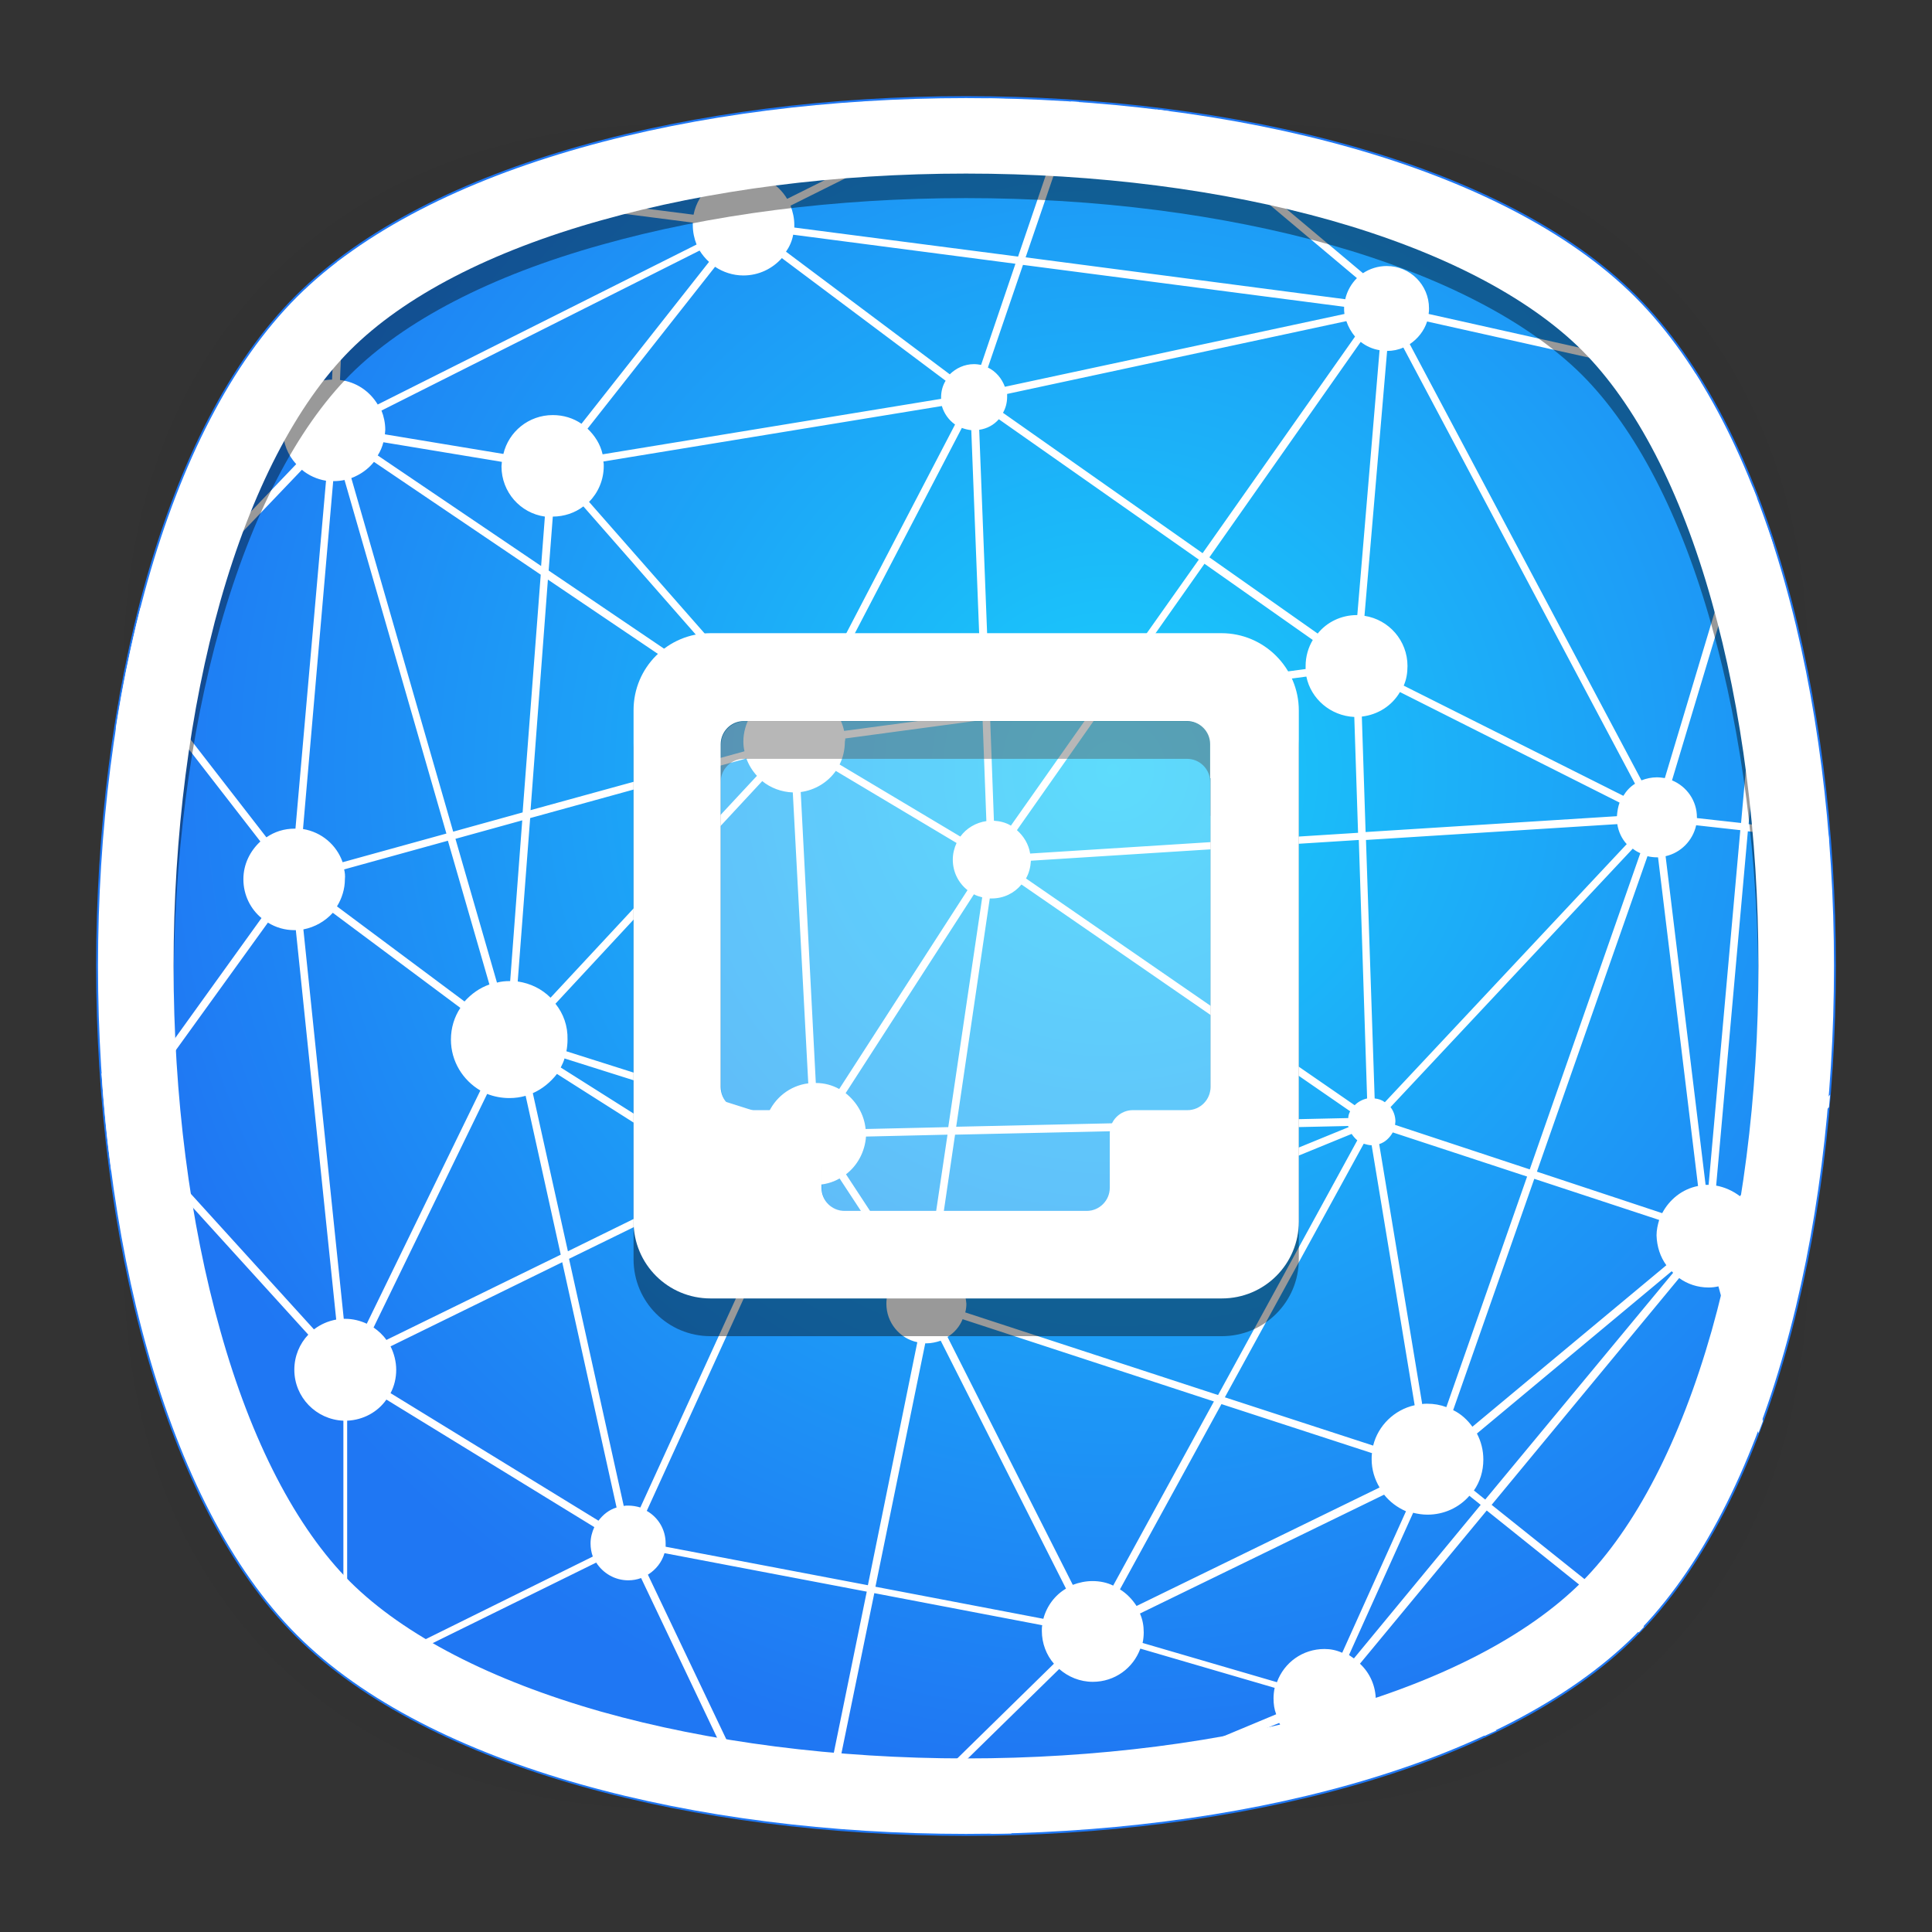 <?xml version="1.0" encoding="utf-8"?>
<!-- Generator: Adobe Illustrator 18.0.0, SVG Export Plug-In . SVG Version: 6.00 Build 0)  -->
<!DOCTYPE svg PUBLIC "-//W3C//DTD SVG 1.1//EN" "http://www.w3.org/Graphics/SVG/1.1/DTD/svg11.dtd">
<svg version="1.1" id="Layer_3" xmlns="http://www.w3.org/2000/svg" xmlns:xlink="http://www.w3.org/1999/xlink" x="0px" y="0px"
	 viewBox="0 0 512 512" enable-background="new 0 0 512 512" xml:space="preserve">
<rect x="0" y="0" width="512" height="512" fill="#333333" stroke="none"/>
<g>
	<g>
		<g opacity="0.4" enable-background="new    ">
			
				<radialGradient id="SVGID_1_" cx="1.012" cy="515" r="118.861" gradientTransform="matrix(2 0 0 -2 254 1286)" gradientUnits="userSpaceOnUse">
				<stop  offset="0" style="stop-color:#010101"/>
				<stop  offset="0.859" style="stop-color:#010101;stop-opacity:0.141"/>
				<stop  offset="1" style="stop-color:#010101;stop-opacity:0"/>
			</radialGradient>
			<path fill="url(#SVGID_1_)" d="M449,449c-59.7,59.7-326.2,59.7-385.9,0S3.4,122.7,63,63s326.3-59.6,386,0S508.6,389.3,449,449z"
				/>
		</g>
		<g opacity="0.4" enable-background="new    ">
			
				<radialGradient id="SVGID_2_" cx="2.029" cy="516.068" r="133.155" gradientTransform="matrix(1.414 -1.415 -0.979 -0.978 758.388 763.747)" gradientUnits="userSpaceOnUse">
				<stop  offset="0" style="stop-color:#010101"/>
				<stop  offset="0.859" style="stop-color:#010101;stop-opacity:0.141"/>
				<stop  offset="1" style="stop-color:#010101;stop-opacity:0"/>
			</radialGradient>
			<path fill="url(#SVGID_2_)" d="M449,449c-59.7,59.7-326.2,59.7-385.9,0S3.4,122.7,63,63s326.3-59.6,386,0S508.6,389.3,449,449z"
				/>
		</g>
		<g opacity="0.4" enable-background="new    ">
			
				<radialGradient id="SVGID_3_" cx="3.442" cy="513.973" r="133.178" gradientTransform="matrix(-1.414 -1.415 0.979 -0.978 -242.388 763.747)" gradientUnits="userSpaceOnUse">
				<stop  offset="0" style="stop-color:#010101"/>
				<stop  offset="0.859" style="stop-color:#010101;stop-opacity:0.141"/>
				<stop  offset="1" style="stop-color:#010101;stop-opacity:0"/>
			</radialGradient>
			<path fill="url(#SVGID_3_)" d="M63,449c59.7,59.7,326.2,59.7,385.9,0s59.7-326.2,0-385.9S122.7,3.4,63,63S3.4,389.3,63,449z"/>
		</g>
	</g>
	<radialGradient id="SVGID_4_" cx="295" cy="204" r="267.002" gradientUnits="userSpaceOnUse">
		<stop  offset="0" style="stop-color:#1ACDFB"/>
		<stop  offset="1" style="stop-color:#1F77F3"/>
	</radialGradient>
	<radialGradient id="SVGID_5_" cx="256" cy="256" r="230.5" gradientUnits="userSpaceOnUse">
		<stop  offset="0" style="stop-color:#1ACDFB"/>
		<stop  offset="1" style="stop-color:#1F77F3"/>
	</radialGradient>
	<path fill="url(#SVGID_4_)" stroke="url(#SVGID_5_)" stroke-miterlimit="10" d="M433.3,433.3c-70.3,70.3-284.3,70.3-354.6,0
		S8.4,149,78.7,78.7s284.3-70.3,354.6,0S503.6,363,433.3,433.3z"/>
</g>
<g>
	<path fill="#FFFFFF" d="M454.8,314.2l8.4-93.9l21.5,2.4c-0.1-0.7-0.1-1.4-0.2-2l-21.1-2.3l6.6-73.7c-0.5-1.6-1-3.2-1.6-4.8l-7,78.2
		l-11.7-1.3c0-0.1,0-0.1,0-0.2c0-4.4-2.7-8.2-6.6-9.8l22.5-74.9c-0.4-1-0.8-2-1.2-3l-23.2,77.3c-0.7-0.1-1.4-0.2-2.1-0.2
		c-1.4,0-2.8,0.3-4.1,0.8L373.6,91.2c2.1-1.4,3.8-3.5,4.6-6l72.6,16.2c-0.5-0.8-1-1.6-1.5-2.4l-70.7-15.8c0.1-0.5,0.1-1,0.1-1.5
		c0-6.2-5-11.2-11.2-11.2c-2.3,0-4.5,0.7-6.3,1.9l-51.1-42.9c-1.2-0.2-2.4-0.3-3.7-0.5l53.2,44.7c-1.5,1.5-2.6,3.4-3.1,5.6
		l-84.7-11.1l14.1-41.2c-0.7,0-1.4-0.1-2.1-0.1L269.8,68l-59.3-7.7c0-0.2,0-0.5,0-0.7c0-1.8-0.4-3.5-1-5.1l56.8-28.3
		c-1.4,0-2.9-0.1-4.3-0.1l-53.4,26.6c-2.4-4-6.7-6.6-11.6-6.6c-6.5,0-12,4.6-13.2,10.8l-58.8-7.5c-1.2,0.5-2.4,1-3.6,1.6l62.2,8
		c0,0.2,0,0.5,0,0.7c0,1.8,0.4,3.6,1,5.1l-84.5,42.4c-2.1-3.5-5.7-6-10-6.5l1.4-32.8c-0.7,0.5-1.4,1-2.1,1.5l-1.4,31.2
		C80.8,100.7,75,106.7,75,114c0,3.5,1.3,6.6,3.5,9l-38.2,40c-0.9-0.8-2-1.4-3.1-1.9c-2.6,10.2-4.8,20.8-6.5,31.7v90.9
		c-1.3,0.1-2.6,0.4-3.8,0.8c0.6,8.7,1.4,17.4,2.6,25.9c0.7,0.1,1.5,0.2,2.2,0.2c1.4,0,2.8-0.2,4.1-0.6l49.7,123.8
		c-1.3,0.6-2.5,1.5-3.5,2.5c6.3,5.7,13.5,10.9,21.5,15.6c0.9-1.8,1.5-3.9,1.5-6.1c0-1.8-0.4-3.5-1-5.1l54-26.6
		c1.8,2.8,4.9,4.7,8.5,4.7c1.2,0,2.3-0.2,3.4-0.6l30.4,63.9c0.8,0.1,1.6,0.2,2.4,0.3l-31-65.1c2.1-1.3,3.7-3.3,4.4-5.7l53.6,10.2
		l-12.7,62.1c0.7,0.1,1.3,0.1,2,0.2l12.7-61.9l44.5,8.5c-0.1,0.5-0.1,1-0.1,1.5c0,3.3,1.2,6.4,3.2,8.7l-45.1,44.2
		c0.9,0,1.8,0.1,2.7,0.1l43.8-42.9c2.4,2.1,5.5,3.4,8.9,3.4c5.8,0,10.7-3.6,12.6-8.8l35.6,10.4c-0.2,0.9-0.3,1.9-0.3,2.8
		c0,1.5,0.2,2.9,0.7,4.2L262.3,486c1.9,0,3.7-0.1,5.6-0.1l71.1-29.3c2.2,4.4,6.8,7.5,12.1,7.5c6.2,0,11.4-4.2,13-9.9l29.4,5.8
		c1-0.5,2-0.9,3.1-1.4l-32.1-6.4c0.1-0.5,0.1-1.1,0.1-1.6c0-3.8-1.6-7.3-4.2-9.7l33.6-40.6l40.3,32.3c0.5-0.5,0.9-1,1.4-1.5
		l-40.4-32.3l49.7-60.1c2.2,1.6,4.9,2.5,7.8,2.5c0.9,0,1.7-0.1,2.6-0.3l10.6,38.9c0.4-1.1,0.8-2.1,1.2-3.2l-9.8-36.2
		c5.2-1.9,9-6.8,9-12.7c0-3.7-1.5-7-3.8-9.4l22.1-24.9c0.1-1.1,0.2-2.2,0.3-3.3l-23.9,26.9C459.1,315.5,457,314.6,454.8,314.2z
		 M449.5,218.7l11.7,1.3l-8.4,94c-0.1,0-0.1,0-0.2,0c-0.2,0-0.4,0-0.6,0l-10.6-87.1C445.4,226,448.6,222.8,449.5,218.7z
		 M436.6,226.9c0.8,0.2,1.7,0.3,2.5,0.3c0.1,0,0.2,0,0.3,0l10.6,87.1c-4.2,0.8-7.6,3.6-9.5,7.2l-33.2-11L436.6,226.9z M441.6,335.3
		l-51.4,42.8c-1.3-1.8-3-3.4-5.1-4.4l21.5-61.3l33.1,10.9c-0.4,1.3-0.7,2.7-0.7,4.1C439.1,330.4,440,333.1,441.6,335.3z
		 M255.6,342.5l102.6-42c0.4,0.6,0.9,1.2,1.5,1.7l-36.9,67.5l-67-21.9c0.2-0.7,0.3-1.5,0.3-2.3C256,344.4,255.8,343.4,255.6,342.5z
		 M91.2,230.4l27.5-7.6l11,38.1c-2.6,0.9-4.8,2.5-6.6,4.5l-33.8-25.2c1.3-2.1,2.1-4.6,2.1-7.2C91.5,232.1,91.4,231.2,91.2,230.4z
		 M159.9,122.3l89.7-14.7c0.6,2,1.8,3.7,3.5,4.9l-37.3,71.6c-1.6-0.7-3.4-1.1-5.3-1.1c-3,0-5.9,1-8.1,2.7L156.1,133
		c2.4-2.4,3.9-5.8,3.9-9.5C160,123.1,160,122.7,159.9,122.3z M364.3,291.1l-2.3-68.5l66.6-4.2c0.3,2,1.2,3.9,2.5,5.3L367,292.1
		C366.2,291.5,365.3,291.2,364.3,291.1z M428.5,216.3l-66.6,4.2l-1-30.6c4.3-0.5,8-2.9,10.1-6.5l58.2,29.3
		C428.8,213.8,428.6,215,428.5,216.3z M362.3,291.1c-1.3,0.3-2.4,0.9-3.3,1.8l-87.1-60.1c0.8-1.4,1.2-3,1.3-4.7l86.9-5.5
		L362.3,291.1z M147.2,266l54.8-59c2.2,1.8,5.1,2.9,8.1,3l4.1,77.1c-4.9,0.6-9,3.9-10.8,8.4l-53.3-16.9c0.2-1,0.3-2.1,0.3-3.1
		C150.5,271.9,149.3,268.6,147.2,266z M212.2,209.9c3.8-0.5,7.2-2.6,9.3-5.6l32,19.1c-0.6,1.3-1,2.8-1,4.4c0,3.3,1.5,6.2,3.9,8.1
		l-34,52.7c-1.8-1-3.9-1.6-6.2-1.6L212.2,209.9z M224,195.7l36.4-4.9l1,26.8c-2.8,0.4-5.3,1.9-6.9,4.1l-32-19.1
		c0.9-1.8,1.4-3.9,1.4-6.1C224,196.2,224,196,224,195.7z M258.1,237c0.7,0.4,1.5,0.6,2.2,0.8l-9,60.9l-21.9,0.5
		c-0.4-3.9-2.4-7.2-5.3-9.5L258.1,237z M262.3,238.1c0.2,0,0.3,0,0.5,0c3.2,0,6-1.4,7.9-3.7l87.1,60.1c-0.3,0.6-0.5,1.2-0.5,1.8
		l-103.9,2.3L262.3,238.1z M262.4,190.5l28.1-3.8l-22.6,32.1c-1.3-0.8-2.9-1.2-4.5-1.3L262.4,190.5z M273,226.2
		c-0.4-2.5-1.7-4.6-3.5-6.2l23.6-33.6l53.1-7.1c1.2,5.9,6.4,10.4,12.7,10.7l1,30.7L273,226.2z M346,176.5c0,0.3,0,0.5,0,0.8
		l-51.3,6.9l24.5-34.8l28.7,20.2C346.7,171.6,346,174,346,176.5z M292.1,184.5l-29.7,4l-2.9-74.6c2.1-0.3,3.9-1.3,5.2-2.8l53,37.2
		L292.1,184.5z M260.3,188.8l-36.6,4.9c-0.8-3.7-3-6.8-6.1-8.7l37.3-71.6c0.8,0.3,1.6,0.5,2.5,0.6L260.3,188.8z M200.9,187
		c-0.3,0.3-0.7,0.7-1,1.1l-54.5-36.9l1.1-14.3c0,0,0,0,0,0c3,0,5.9-1,8.1-2.7L200.9,187z M198.8,189.8c-1.1,2-1.8,4.3-1.8,6.7
		c0,0.9,0.1,1.8,0.3,2.6l-56.7,15.6l4.6-61.1L198.8,189.8z M197.8,201c0.6,1.7,1.6,3.3,2.8,4.6l-54.7,58.8c-2.3-2.3-5.3-3.8-8.7-4.3
		l3.3-43.3L197.8,201z M135.2,260c-0.1,0-0.1,0-0.2,0c-1.1,0-2.2,0.1-3.3,0.4l-11-38.1l17.7-4.9L135.2,260z M135,291
		c1.5,0,2.9-0.2,4.3-0.6l9.3,42.1l-46.2,22.6c-0.9-1.3-2.1-2.4-3.4-3.3l30.1-61.9C130.9,290.6,132.9,291,135,291z M141.2,289.7
		c2.5-1.1,4.7-2.9,6.4-5.1l43,27.3l-40.1,19.7L141.2,289.7z M148.6,282.9c0.4-0.8,0.8-1.6,1-2.4l53.2,16.8c-0.2,1-0.4,2-0.4,3.1
		c0,1.8,0.4,3.5,1,5l-10.8,5.3L148.6,282.9z M204.4,307.3c1.2,2.1,3,3.8,5.1,5l-3.2,7.1l-11.6-7.4L204.4,307.3z M211.3,313.2
		c1.5,0.5,3,0.8,4.7,0.8c2.4,0,4.6-0.6,6.5-1.7l16.4,25c-0.6,0.5-1.2,1.1-1.7,1.8L208,320.5L211.3,313.2z M224.2,311.2
		c3-2.3,5-5.9,5.3-10l21.6-0.5L246,335c-0.2,0-0.4,0-0.5,0c-1.8,0-3.4,0.4-4.9,1.2L224.2,311.2z M253.1,300.7l104.2-2.3
		c0,0.1,0,0.2,0.1,0.3l-102.6,42c-1.4-2.6-3.8-4.6-6.8-5.3L253.1,300.7z M361.4,303.1c0.7,0.2,1.4,0.4,2.1,0.4c0,0,0,0,0,0
		l11.4,68.9c-5.4,1.2-9.7,5.4-11,10.7l-39.3-12.8L361.4,303.1z M365.5,303.2c1.6-0.5,2.8-1.7,3.6-3.1l35.6,11.7l-21.4,61.1
		c-1.6-0.6-3.3-0.9-5.1-0.9c-0.4,0-0.9,0-1.3,0.1L365.5,303.2z M405.4,309.9l-35.7-11.8c0-0.3,0.1-0.6,0.1-0.9
		c0-1.4-0.5-2.8-1.3-3.8l64.2-68.5c0.6,0.5,1.3,0.9,2,1.2L405.4,309.9z M367.6,93c1.5,0,3-0.3,4.3-0.9l61.4,115.6
		c-1.3,0.8-2.3,1.9-3.1,3.2L372,181.7c0.7-1.6,1-3.3,1-5.2c0-6.7-4.9-12.3-11.4-13.3L367.6,93z M360.6,90.6c1.4,1.1,3.1,1.9,5,2.2
		l-5.9,70.2c0,0-0.1,0-0.1,0c-4.2,0-8,1.9-10.4,4.9l-28.7-20.2L360.6,90.6z M356.8,85.1c0.5,1.5,1.3,2.9,2.3,4.1l-40.4,57.4
		l-52.9-37.2c0.7-1.2,1.1-2.7,1.1-4.2c0-0.3,0-0.6,0-0.8L356.8,85.1z M271.1,70.2l85.1,11.1c0,0.2,0,0.3,0,0.5c0,0.5,0,0.9,0.1,1.4
		l-90,19.3c-0.8-2.2-2.4-4.1-4.5-5.1L271.1,70.2z M210.2,62.2l58.9,7.7L260,96.7c-0.6-0.1-1.2-0.2-1.9-0.2c-2.5,0-4.8,1.1-6.4,2.7
		l-43.4-32.5C209.2,65.4,209.9,63.9,210.2,62.2z M197,73c4.1,0,7.7-1.8,10.2-4.6l43.4,32.5c-0.8,1.3-1.2,2.8-1.2,4.4
		c0,0.1,0,0.3,0,0.4l-89.7,14.7c-0.6-2.7-2.1-5-4-6.8l33.8-42.9C191.6,72.1,194.2,73,197,73z M185.4,66.4c0.7,1.1,1.5,2.1,2.5,3
		l-33.8,42.9c-2.2-1.5-4.8-2.3-7.6-2.3c-6.4,0-11.7,4.4-13.1,10.3l-31.4-5.2c0-0.4,0.1-0.8,0.1-1.2c0-1.8-0.4-3.6-1-5.1L185.4,66.4z
		 M101.6,117.2l31.4,5.2c0,0.4-0.1,0.8-0.1,1.2c0,6.8,5,12.4,11.5,13.3l-1,13.1l-43.3-29.3C100.8,119.6,101.3,118.4,101.6,117.2z
		 M99.1,122.4l44.2,29.9l-4.8,63l-18.4,5.1l-27-93.7C95.5,125.8,97.6,124.3,99.1,122.4z M88.3,127.5c0.1,0,0.1,0,0.2,0
		c0.9,0,1.9-0.1,2.8-0.3l27,93.7l-27.5,7.6c-1.6-4.6-5.6-8-10.5-8.8L88.3,127.5z M40.4,286.9L71,244.5c2.1,1.3,4.5,2,7,2
		c0.1,0,0.3,0,0.4,0l10.7,103.2c-2.2,0.4-4.2,1.3-5.9,2.6l-41.6-45.8c2.3-2.4,3.7-5.7,3.7-9.3C45.3,293.1,43.4,289.4,40.4,286.9z
		 M41.8,164.5l38.2-40c1.8,1.5,4,2.5,6.4,2.9l-8.1,92.2c-0.1,0-0.1,0-0.2,0c-2.8,0-5.3,0.8-7.5,2.3l-29.7-38.3c2.7-2.5,4.5-6,4.5-10
		C45.3,170,43.9,166.9,41.8,164.5z M32.8,283.8v-96.9c2.4-0.2,4.6-1,6.5-2.2L69,223c-2.7,2.5-4.5,6-4.5,10c0,4.2,1.9,7.9,4.8,10.3
		l-30.5,42.4C37,284.7,35,284,32.8,283.8z M91,432.5c-1.2,0-2.5,0.2-3.6,0.6L37.7,309.4c0.8-0.4,1.6-0.9,2.4-1.5l41.6,45.8
		c-2.3,2.4-3.7,5.7-3.7,9.3c0,7.3,5.8,13.2,13,13.5V432.5z M91.1,349.5L80.4,246.3c3.1-0.6,5.8-2.2,7.8-4.4l33.8,25.2
		c-1.6,2.4-2.5,5.3-2.5,8.4c0,5.8,3.2,10.8,7.8,13.5l-30.1,61.8c-1.7-0.8-3.7-1.3-5.7-1.3C91.4,349.5,91.2,349.5,91.1,349.5z
		 M157.1,412.5l-54,26.7c-2.3-3.8-6.4-6.5-11.1-6.6v-56.1c4.3-0.2,8.1-2.3,10.4-5.6l55.1,33.8c-0.6,1.3-1,2.8-1,4.3
		C156.5,410.2,156.7,411.4,157.1,412.5z M158.6,403l-55.1-33.8c1-1.9,1.5-4,1.5-6.2c0-2.2-0.6-4.4-1.5-6.2l45.5-22.3l14.4,65
		C161.4,400.1,159.8,401.4,158.6,403z M169.7,399.5c-1-0.3-2.1-0.5-3.2-0.5c-0.4,0-0.8,0-1.2,0.1l-14.5-65.5l41.7-20.4l12.9,8.2
		L169.7,399.5z M230,420.1l-53.6-10.2c0-0.3,0-0.6,0-0.9c0-3.7-2-6.9-5-8.6l35.6-78l29,18.4c-0.7,1.4-1.1,3-1.1,4.7
		c0,5,3.5,9.2,8.2,10.2L230,420.1z M276.5,429l-44.5-8.5l13.2-64.5c0.1,0,0.2,0,0.3,0c1.3,0,2.6-0.3,3.8-0.7l33.2,65.7
		C279.6,422.7,277.4,425.6,276.5,429z M289.5,419c-1.8,0-3.6,0.4-5.2,1l-33.2-65.7c1.8-1.1,3.2-2.7,4-4.7l66.6,21.8l-26.7,48.8
		C293.4,419.4,291.5,419,289.5,419z M296.8,421.2l26.9-49.1l39.9,13c-0.1,0.5-0.1,1.1-0.1,1.6c0,2.8,0.8,5.3,2.1,7.5l-64.4,31.4
		C300.1,423.9,298.6,422.3,296.8,421.2z M351,437c-5.8,0-10.7,3.6-12.6,8.8l-35.6-10.4c0.2-0.9,0.3-1.9,0.3-2.8c0-1.8-0.3-3.4-1-5
		l64.7-31.5c1.5,1.9,3.5,3.4,5.8,4.4l-16.9,37.5C354.1,437.3,352.6,437,351,437z M358.8,439.5c-0.4-0.3-0.9-0.6-1.3-0.9l17-37.7
		c1.2,0.3,2.5,0.5,3.8,0.5c4.4,0,8.4-1.9,11.1-5l3,2.4L358.8,439.5z M393.6,397.4l-3-2.4c1.6-2.3,2.5-5.1,2.5-8.2
		c0-2.5-0.6-4.8-1.7-6.9l51.6-43c0.1,0.1,0.2,0.2,0.4,0.4L393.6,397.4z"/>
</g>
<g display="none">
	<path display="inline" d="M323.7,352.2H188.3c-11.3,0-20.4-9.1-20.4-20.4V196.3c0-11.3,9.1-20.4,20.4-20.4h135.5
		c11.3,0,20.4,9.1,20.4,20.4v135.5C344.2,343,335,352.2,323.7,352.2z"/>
	<path display="inline" opacity="0.95" fill="#FFFFFF" d="M323.7,344.2H188.3c-11.3,0-20.4-9.1-20.4-20.4V188.3
		c0-11.3,9.1-20.4,20.4-20.4h135.5c11.3,0,20.4,9.1,20.4,20.4v135.5C344.2,335,335,344.2,323.7,344.2z"/>
	<g display="inline" opacity="0.9">
		<path d="M314.8,191.2H197.2c-3.3,0-6.1,2.7-6.1,6.1v9c0-3.3,2.7-6.1,6.1-6.1h117.5c3.3,0,6.1,2.7,6.1,6.1v-9
			C320.8,193.9,318.1,191.2,314.8,191.2z"/>
		<path fill="#5E5E5E" d="M314.8,200.2H197.2c-3.3,0-6.1,2.7-6.1,6.1v81.9c0,3.3,2.7,6.1,6.1,6.1h14.5c3.3,0,6.1,2.7,6.1,6.1v9v5.5
			c0,3.3,2.7,6.1,6.1,6.1h64.2c3.3,0,6.1-2.7,6.1-6.1v-5.5v-9c0-3.3,2.7-6.1,6.1-6.1h14.5c3.3,0,6.1-2.7,6.1-6.1v-81.9
			C320.8,202.9,318.1,200.2,314.8,200.2z"/>
	</g>
</g>
<g>
	<path opacity="0.4" enable-background="new    " d="M323.7,177.8H188.3c-11.3,0-20.4,9.1-20.4,20.4v135.5
		c0,11.3,9.1,20.4,20.4,20.4h135.5c11.3,0,20.4-9.1,20.4-20.4V198.3C344.2,187,335,177.8,323.7,177.8z M320.8,216.2v81.9
		c0,3.3-2.7,6.1-6.1,6.1h-14.5c-3.3,0-6.1,2.7-6.1,6.1v9v5.5c0,3.3-2.7,6.1-6.1,6.1h-64.2c-3.3,0-6.1-2.7-6.1-6.1v-5.5v-9
		c0-3.3-2.7-6.1-6.1-6.1h-14.5c-3.3,0-6.1-2.7-6.1-6.1v-81.9v-9c0-3.3,2.7-6.1,6.1-6.1h117.5c3.3,0,6.1,2.7,6.1,6.1V216.2z"/>
	<g>
		<path opacity="0.3" fill="#FFFFFF" d="M314.8,191.2H197.2c-3.3,0-6.1,2.7-6.1,6.1v9v81.9c0,3.3,2.7,6.1,6.1,6.1h14.5
			c3.3,0,6.1,2.7,6.1,6.1v9v5.5c0,3.3,2.7,6.1,6.1,6.1h64.2c3.3,0,6.1-2.7,6.1-6.1v-5.5v-9c0-3.3,2.7-6.1,6.1-6.1h14.5
			c3.3,0,6.1-2.7,6.1-6.1v-81.9v-9C320.8,193.9,318.1,191.2,314.8,191.2z"/>
		<path fill="#FFFFFF" d="M323.7,167.8H188.3c-11.3,0-20.4,9.1-20.4,20.4v135.5c0,11.3,9.1,20.4,20.4,20.4h135.5
			c11.3,0,20.4-9.1,20.4-20.4V188.3C344.2,177,335,167.8,323.7,167.8z M320.8,206.2v81.9c0,3.3-2.7,6.1-6.1,6.1h-14.5
			c-3.3,0-6.1,2.7-6.1,6.1v9v5.5c0,3.3-2.7,6.1-6.1,6.1h-64.2c-3.3,0-6.1-2.7-6.1-6.1v-5.5v-9c0-3.3-2.7-6.1-6.1-6.1h-14.5
			c-3.3,0-6.1-2.7-6.1-6.1v-81.9v-9c0-3.3,2.7-6.1,6.1-6.1h117.5c3.3,0,6.1,2.7,6.1,6.1V206.2z"/>
	</g>
</g>
<g id="_x3C_Group_x3E_">
	<path opacity="0.4" enable-background="new    " d="M78.7,426.8c70.3,70.3,284.3,70.3,354.6,0c34.1-34.1,51.6-101.9,52.7-170.8
		c-1-68.9-18.6-136.7-52.7-170.8C398.1,50,327.1,32.5,256,32.5S113.8,50,78.7,85.2C44.6,119.3,27.1,187.1,26,256
		C27.1,324.9,44.6,392.7,78.7,426.8z M92.8,99.3C107.1,85,130,73.1,159.3,64.9c28.7-8.1,62.1-12.4,96.7-12.4
		c34.5,0,68,4.3,96.7,12.4c29.2,8.3,52.2,20.2,66.5,34.4c14.3,14.3,26.2,37.2,34.4,66.5c8.1,28.7,12.4,62.1,12.4,96.7
		c0,34.5-4.3,68-12.4,96.7c-8.3,29.2-20.2,52.2-34.4,66.5c-14.3,14.3-37.2,26.2-66.5,34.4c-28.7,8.1-62.1,12.4-96.7,12.4
		c-34.5,0-68-4.3-96.7-12.4c-29.2-8.3-52.2-20.2-66.5-34.4c-14.3-14.3-26.2-37.2-34.4-66.5C50.3,330.5,46,297,46,262.5
		s4.3-68,12.4-96.7C66.7,136.6,78.6,113.6,92.8,99.3z"/>
	<path fill="#FFFFFF" d="M256,46c34.5,0,68,4.3,96.7,12.4c29.2,8.3,52.2,20.2,66.5,34.4c14.3,14.3,26.2,37.2,34.4,66.5
		C461.7,188,466,221.5,466,256s-4.3,68-12.4,96.7c-8.3,29.2-20.2,52.2-34.4,66.5c-14.3,14.3-37.2,26.2-66.5,34.4
		C324,461.7,290.5,466,256,466s-68-4.3-96.7-12.4c-29.2-8.3-52.2-20.2-66.5-34.4c-14.3-14.3-26.2-37.2-34.4-66.5
		C50.3,324,46,290.5,46,256s4.3-68,12.4-96.7c8.3-29.2,20.2-52.2,34.4-66.5c14.3-14.3,37.2-26.2,66.5-34.4C188,50.3,221.5,46,256,46
		 M256,26c-71.1,0-142.1,17.6-177.3,52.7C8.4,149,8.4,363,78.7,433.3C113.9,468.5,184.9,486,256,486s142.1-17.6,177.3-52.7
		c70.3-70.3,70.3-284.3,0-354.6C398.1,43.6,327.1,26,256,26L256,26z"/>
</g>
</svg>

